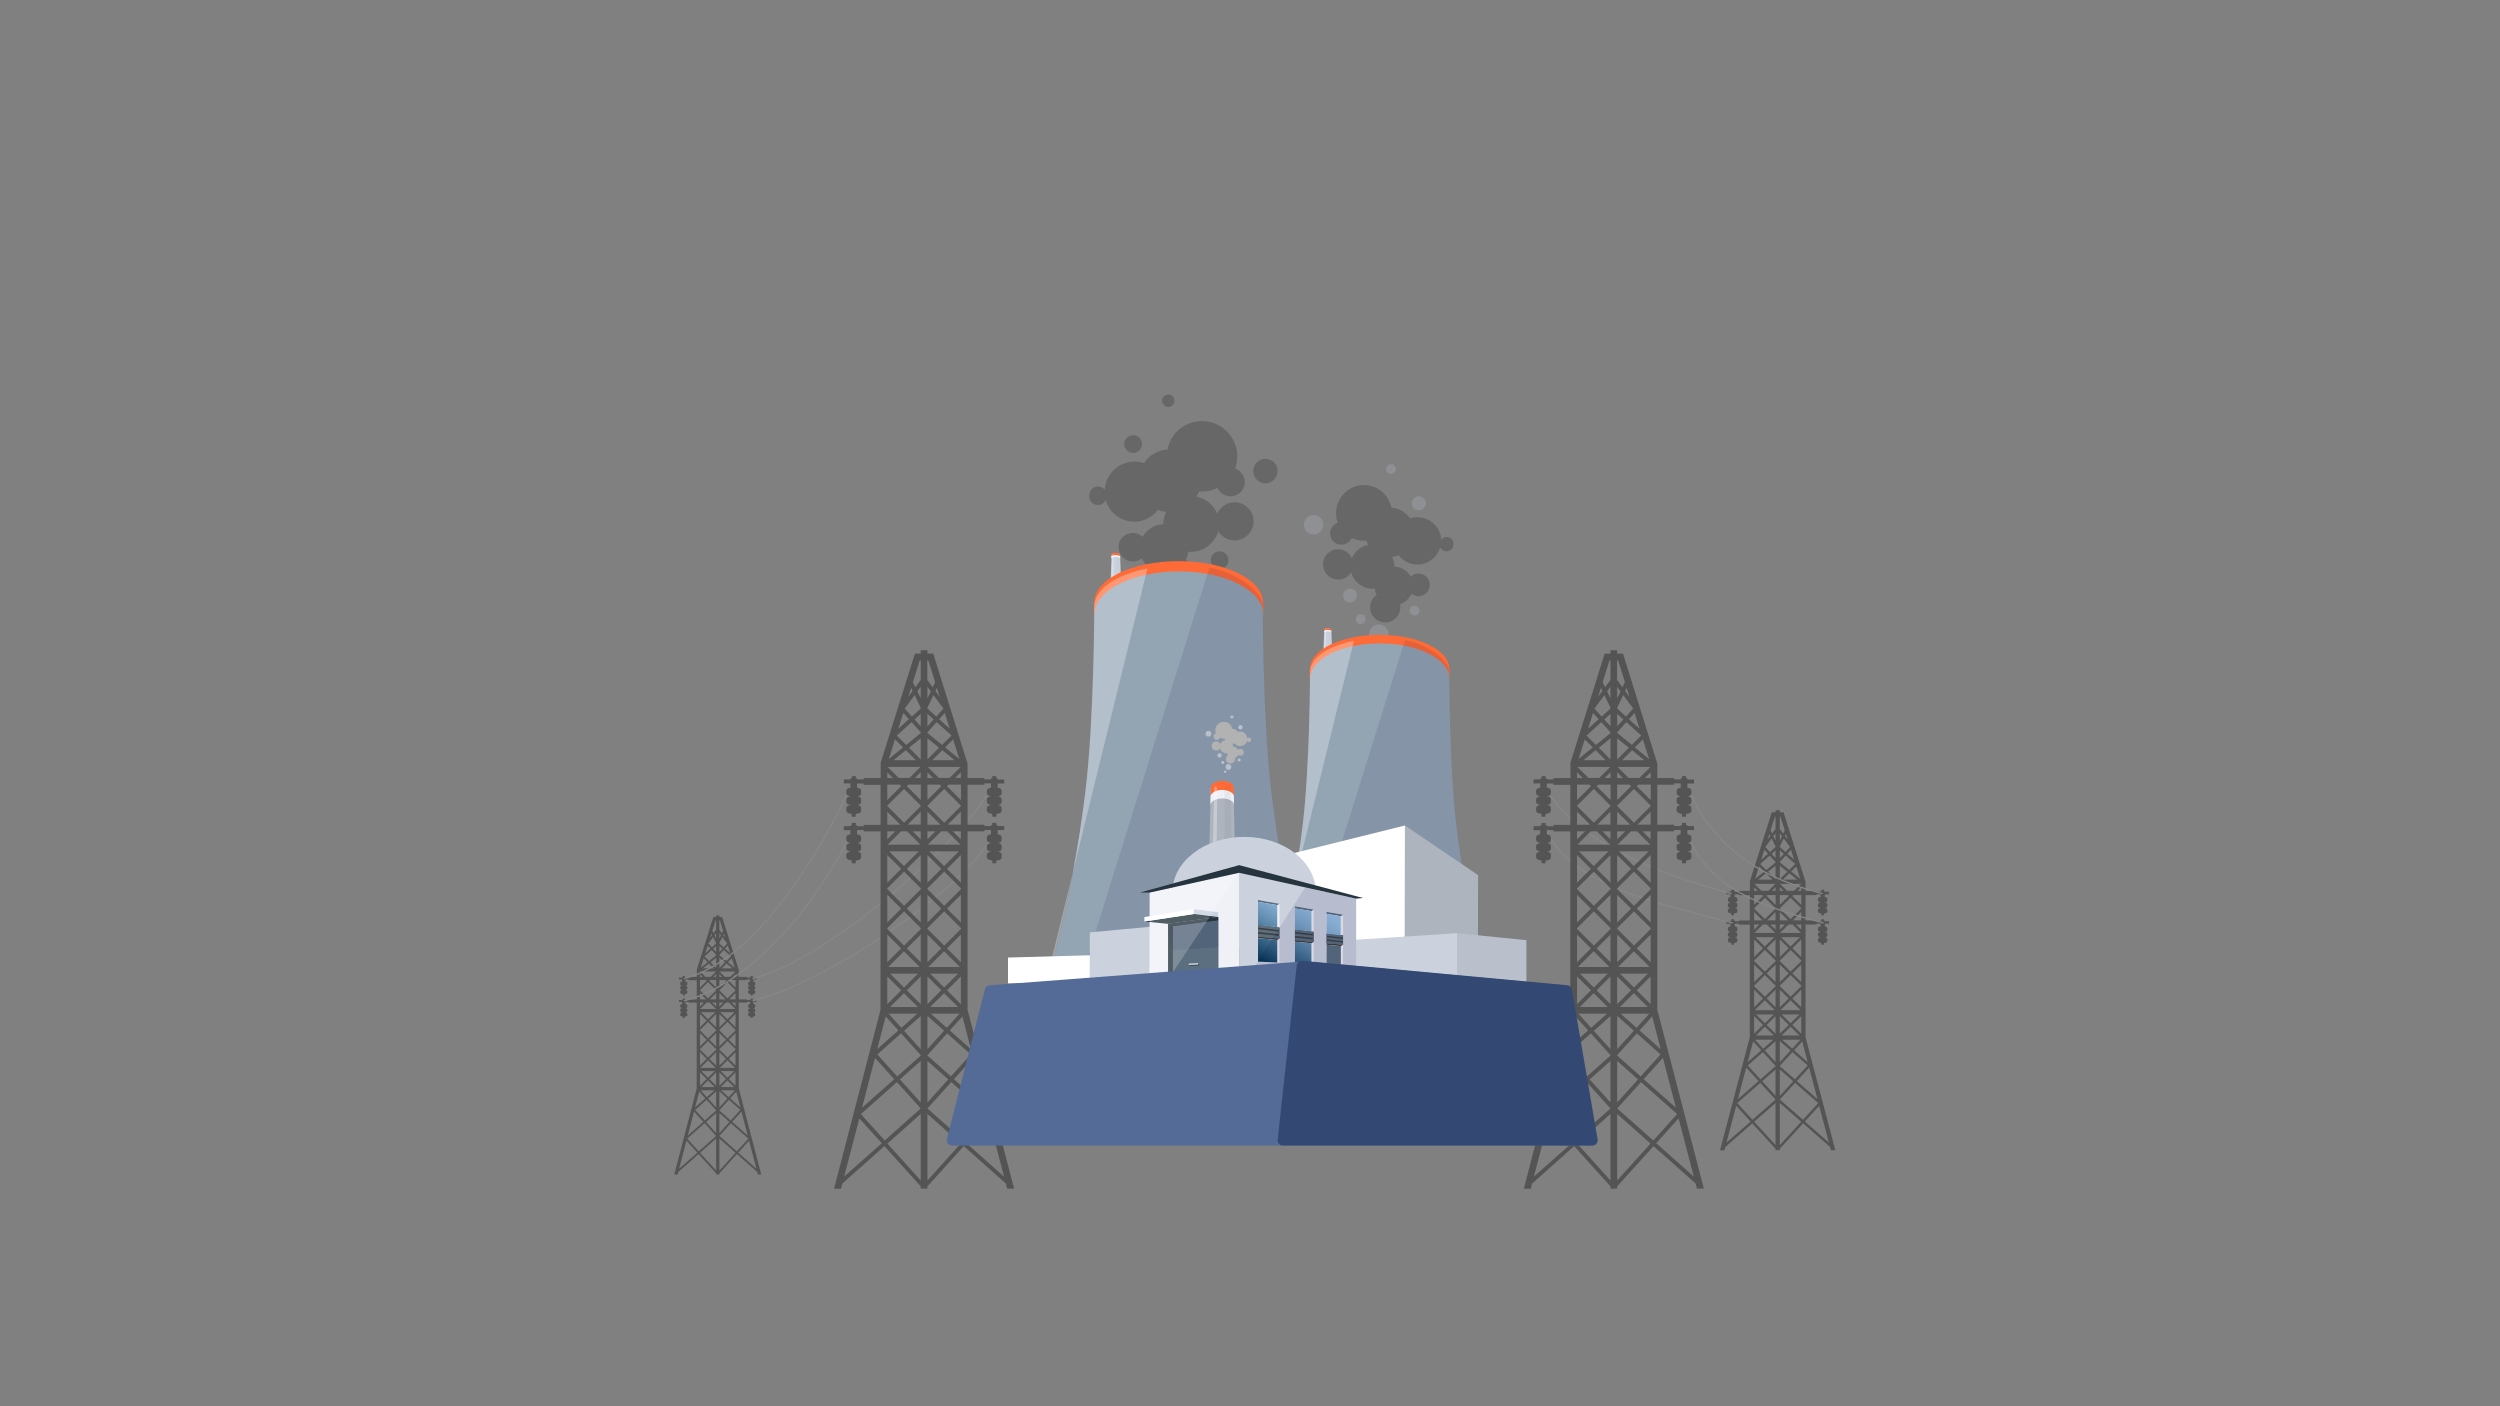 <svg width="1920" height="1080" viewBox="0 0 1920 1080" fill="none" xmlns="http://www.w3.org/2000/svg">
<rect x="0" y="0" width="1920" height="1080" fill="#808080" stroke="none"/>
<g clip-path="url(#clip0)">
<path d="M1329.02 711.437C1328.36 711.545 1327.75 711.761 1327.42 712.085C1326.82 712.626 1326.82 714.463 1327.42 715.004C1327.75 715.328 1328.41 715.544 1329.13 715.652C1328.41 715.814 1327.75 716.03 1327.42 716.3C1326.82 716.787 1326.82 718.678 1327.42 719.219C1327.75 719.543 1328.41 719.705 1329.13 719.867C1328.41 719.975 1327.75 720.191 1327.42 720.515C1326.82 721.002 1326.82 722.893 1327.42 723.434C1327.86 723.812 1328.74 724.082 1329.68 724.19V725.541H1331.66V724.244C1332.7 724.136 1333.58 723.92 1333.97 723.488C1334.46 722.893 1334.46 721.164 1333.97 720.57C1333.69 720.245 1333.14 720.029 1332.48 719.921C1333.14 719.813 1333.69 719.597 1333.97 719.273C1334.46 718.678 1334.46 716.949 1333.97 716.355C1333.69 716.03 1333.14 715.814 1332.48 715.706C1333.14 715.598 1333.69 715.382 1333.97 715.058C1334.46 714.517 1334.46 712.734 1333.97 712.14C1333.64 711.815 1333.03 711.599 1332.32 711.437V709.438H1335.56V710.086H1343.87L1343.81 796.71L1320.99 883.388H1324.4L1325.06 880.902L1345.74 862.745L1363.61 882.253V883.334H1366.91V882.253L1384.79 862.745L1405.46 880.848L1406.12 883.334H1409.53L1386.66 796.602V710.032H1394.91V709.384H1398.15V711.437C1397.49 711.545 1396.89 711.761 1396.56 712.085C1395.95 712.626 1395.95 714.463 1396.56 715.004C1396.89 715.328 1397.55 715.544 1398.26 715.652C1397.55 715.814 1396.89 716.03 1396.56 716.3C1395.95 716.787 1395.95 718.678 1396.56 719.219C1396.89 719.543 1397.55 719.705 1398.26 719.867C1397.55 719.975 1396.89 720.191 1396.56 720.515C1395.95 721.002 1395.95 722.893 1396.56 723.434C1397 723.812 1397.88 724.082 1398.81 724.19V725.541H1400.79V724.244C1401.83 724.136 1402.71 723.92 1403.1 723.488C1403.59 722.893 1403.59 721.164 1403.1 720.57C1402.82 720.245 1402.27 720.029 1401.61 719.921C1402.27 719.813 1402.82 719.597 1403.1 719.273C1403.59 718.678 1403.59 716.949 1403.1 716.355C1402.82 716.03 1402.27 715.814 1401.61 715.706C1402.27 715.598 1402.82 715.382 1403.1 715.058C1403.59 714.517 1403.59 712.734 1403.1 712.14C1402.77 711.815 1402.16 711.599 1401.45 711.437V709.438H1404.69V707.492H1401.45V707.006H1400.79V705.925H1398.81V707.006H1398.15V707.492H1394.91V706.844H1386.66V687.444H1394.91V686.795H1398.15V688.849C1397.49 689.011 1396.89 689.173 1396.56 689.497C1395.95 690.038 1395.95 691.875 1396.56 692.415C1396.89 692.74 1397.55 692.956 1398.26 693.064C1397.55 693.172 1396.89 693.388 1396.56 693.712C1395.95 694.253 1395.95 696.09 1396.56 696.63C1396.89 696.955 1397.55 697.117 1398.26 697.279C1397.55 697.387 1396.89 697.603 1396.56 697.927C1395.95 698.414 1395.95 700.305 1396.56 700.845C1397 701.224 1397.88 701.494 1398.81 701.602V702.953H1400.79V701.602C1401.83 701.494 1402.71 701.278 1403.1 700.845C1403.59 700.251 1403.59 698.522 1403.1 697.927C1402.82 697.603 1402.27 697.387 1401.61 697.279C1402.27 697.117 1402.82 696.955 1403.1 696.63C1403.59 696.036 1403.59 694.307 1403.1 693.712C1402.82 693.388 1402.27 693.172 1401.61 693.064C1402.27 692.956 1402.82 692.74 1403.1 692.415C1403.59 691.875 1403.59 690.092 1403.1 689.497C1402.77 689.173 1402.16 688.957 1401.45 688.849V686.849H1404.69V684.904H1401.45V684.364H1400.79V683.283H1398.81V684.364H1398.15V684.85H1394.91V684.202H1386.66V677.231L1369.77 623.841H1366.91V622.219H1363.61V623.841H1360.75L1343.92 676.744V684.202H1335.62V684.85H1332.37V684.364H1331.71V683.283H1329.73V684.364H1329.07V684.85H1325.77V686.795H1329.02V688.849C1328.36 689.011 1327.75 689.173 1327.42 689.497C1326.82 690.038 1326.82 691.875 1327.42 692.415C1327.75 692.74 1328.41 692.956 1329.13 693.064C1328.41 693.172 1327.75 693.388 1327.42 693.712C1326.82 694.253 1326.82 696.09 1327.42 696.63C1327.75 696.955 1328.41 697.117 1329.13 697.279C1328.41 697.387 1327.75 697.603 1327.42 697.927C1326.82 698.414 1326.82 700.305 1327.42 700.845C1327.86 701.224 1328.74 701.494 1329.68 701.602V702.953H1331.66V701.602C1332.7 701.494 1333.58 701.278 1333.97 700.845C1334.46 700.251 1334.46 698.522 1333.97 697.927C1333.69 697.603 1333.14 697.387 1332.48 697.279C1333.14 697.117 1333.69 696.955 1333.97 696.63C1334.46 696.036 1334.46 694.307 1333.97 693.712C1333.69 693.388 1333.14 693.172 1332.48 693.064C1333.14 692.956 1333.69 692.74 1333.97 692.415C1334.46 691.875 1334.46 690.092 1333.97 689.497C1333.64 689.173 1333.03 688.957 1332.32 688.849V686.849H1335.56V687.498H1343.87V706.898H1335.62V707.546H1332.37V707.06H1331.71V705.979H1329.73V707.06H1329.07V707.546H1325.77V709.492H1329.02V711.437ZM1404.58 877.497L1386.11 861.34L1397.11 849.289L1404.58 877.497ZM1395.79 844.102L1379.95 830.268L1389.41 819.946L1395.79 844.102ZM1388.31 815.731L1377.91 806.599L1384.13 799.844L1388.31 815.731ZM1382.92 775.851H1367.35L1375.11 768.232L1382.92 775.851ZM1376.54 766.827L1383.36 760.126V773.527L1376.54 766.827ZM1383.36 780.444V793.9L1376.54 787.145L1383.36 780.444ZM1381.98 779.093L1375.16 785.794L1368.29 779.093H1381.98ZM1381.98 795.251H1368.29L1375.11 788.55L1381.98 795.251ZM1382.7 798.493L1376.43 805.356L1368.62 798.493H1382.7ZM1383.36 754.236L1376.54 747.535L1383.36 740.834V754.236ZM1376.92 706.79L1383.36 700.467V706.79H1376.92ZM1383.36 710.032V713.923L1379.4 710.032H1383.36ZM1383.19 716.517H1367.08L1373.68 710.032H1376.65L1383.19 716.517ZM1382.37 719.759L1375.11 726.892L1367.85 719.759H1382.37ZM1383.36 721.542V734.944L1376.54 728.243L1383.36 721.542ZM1383.36 694.847L1376.54 688.146L1377.31 687.39H1383.41V694.847H1383.36ZM1383.36 684.148H1380.55L1383.36 681.392V684.148ZM1377.8 684.148H1372.52L1367.08 678.798H1383.3L1377.8 684.148ZM1369.28 675.555L1374.23 670.692L1380.28 675.555H1369.28ZM1382.59 674.961L1375.6 669.341L1379.56 665.45L1382.59 674.961ZM1377.91 660.263L1372.69 655.669L1375.44 652.643L1377.91 660.263ZM1371.59 640.43L1372.96 644.808L1370.82 641.998L1371.59 640.43ZM1366.91 627.083H1367.35L1370.71 637.674L1369.5 640.16L1366.86 636.648V627.083H1366.91ZM1366.91 639.944L1368.56 642.16L1366.91 645.564V639.944ZM1366.91 650.103L1369.88 643.943L1374.78 650.482L1371.26 654.372L1366.91 650.482V650.103ZM1366.91 653.075L1369.94 655.777L1366.91 659.074V653.075ZM1366.91 661.992L1371.42 657.074L1378.74 663.559L1374.12 668.098L1366.97 662.37V661.992H1366.91ZM1366.91 664.91L1372.63 669.503L1366.91 675.177V664.91ZM1366.91 681.446L1369.72 684.202H1366.91V681.446ZM1366.91 687.39H1372.96L1373.73 688.146L1366.91 694.847V687.39ZM1366.91 697.603L1375.16 689.497L1383.41 697.603V697.765L1375.16 705.871L1366.91 697.765V697.603ZM1366.91 700.521L1373.35 706.844H1366.91V700.521ZM1366.91 710.032H1370.87L1366.91 713.923V710.032ZM1366.91 721.542L1373.73 728.243L1366.91 734.944V721.542ZM1366.91 737.7L1375.16 729.594L1383.41 737.7V738.078L1375.16 746.184L1366.91 738.078V737.7ZM1366.91 740.834L1373.73 747.535L1366.91 754.236V740.834ZM1366.91 756.991L1375.16 748.886L1383.41 756.991V757.37L1375.16 765.476L1366.91 757.37V756.991ZM1366.91 760.126L1373.73 766.827L1366.91 773.527V760.126ZM1366.91 780.444L1373.73 787.145L1366.91 793.846V780.444ZM1366.91 799.574L1375.11 806.761L1366.91 815.677V799.574ZM1366.91 818.595L1376.59 808.058L1388.25 818.271L1378.46 828.917L1366.91 818.812V818.595ZM1366.91 821.405L1377.14 830.376L1366.91 841.562V821.405ZM1366.91 844.48L1378.63 831.673L1396.39 847.182L1384.68 859.989L1366.91 844.48ZM1366.91 847.128L1383.3 861.502L1366.91 879.389V847.128ZM1341.12 819.946L1350.58 830.268L1334.74 844.102L1341.12 819.946ZM1325.94 877.497L1333.42 849.289L1344.47 861.34L1325.94 877.497ZM1363.61 879.389L1347.22 861.502L1363.61 847.128V879.389ZM1363.61 844.48L1345.9 859.989L1334.19 847.182L1351.9 831.673L1363.61 844.48ZM1363.61 841.562L1353.38 830.376L1363.61 821.405V841.562ZM1363.61 818.812L1352.06 828.917L1342.27 818.271L1353.93 808.058L1363.61 818.595V818.812ZM1362.24 779.093L1355.42 785.794L1348.6 779.093H1362.24ZM1347.61 775.851L1355.36 768.232L1363.12 775.851H1347.61ZM1362.24 795.251H1348.54L1355.36 788.55L1362.24 795.251ZM1361.91 798.493L1354.1 805.356L1347.83 798.493H1361.91ZM1363.61 815.731L1355.42 806.815L1363.61 799.628V815.731ZM1363.61 793.846L1356.79 787.145L1363.61 780.444V793.846ZM1363.61 773.527L1356.79 766.827L1363.61 760.126V773.527ZM1363.61 754.236L1356.79 747.535L1363.61 740.834V754.236ZM1363.61 734.944L1356.79 728.243L1363.61 721.542V734.944ZM1362.62 719.759L1355.36 726.892L1348.1 719.759H1362.62ZM1347.33 716.517L1353.93 710.032H1356.9L1363.5 716.517H1347.33ZM1363.61 713.923L1359.65 710.032H1363.61V713.923ZM1363.61 706.79H1357.18L1363.61 700.467V706.79ZM1363.61 694.847L1356.79 688.146L1357.56 687.39H1363.67V694.847H1363.61ZM1363.61 684.148H1360.81L1363.61 681.392V684.148ZM1363.61 675.177L1357.89 669.503L1363.61 664.91V675.177ZM1361.25 675.555H1350.25L1356.3 670.692L1361.25 675.555ZM1363.61 659.074L1360.59 655.777L1363.61 653.075V659.074ZM1363.61 645.564L1361.96 642.106L1363.61 639.89V645.564ZM1363.17 627.083H1363.61V636.648L1360.97 640.16L1359.76 637.674L1363.17 627.083ZM1358.94 640.43L1359.65 641.943L1357.51 644.753L1358.94 640.43ZM1360.64 643.943L1363.61 650.103V650.482L1359.27 654.372L1355.75 650.482L1360.64 643.943ZM1355.03 652.643L1357.78 655.669L1352.61 660.263L1355.03 652.643ZM1359.1 657.074L1363.61 661.992V662.424L1356.46 668.152L1351.84 663.613L1359.1 657.074ZM1350.96 665.45L1354.92 669.341L1347.94 674.907L1350.96 665.45ZM1363.5 678.798L1358.06 684.148H1352.78L1347.33 678.798H1363.5ZM1347.17 681.446L1349.97 684.202H1347.17V681.446ZM1347.17 687.39H1353.27L1353.99 688.146L1347.17 694.847V687.39ZM1347.17 697.603L1355.42 689.497L1363.67 697.603V697.765L1355.42 705.871L1347.17 697.765V697.603V697.603ZM1347.17 700.521L1353.6 706.844H1347.17V700.521ZM1347.17 710.032H1351.13L1347.17 713.923V710.032ZM1347.17 721.542L1353.99 728.243L1347.17 734.944V721.542ZM1347.17 737.7L1355.42 729.594L1363.67 737.7V738.078L1355.42 746.184L1347.17 738.078V737.7V737.7ZM1347.17 740.834L1353.99 747.535L1347.17 754.236V740.834ZM1347.17 756.991L1355.42 748.886L1363.67 756.991V757.37L1355.42 765.476L1347.17 757.37V756.991V756.991ZM1347.17 760.126L1353.99 766.827L1347.17 773.527V760.126ZM1347.17 780.444L1353.99 787.145L1347.17 793.846V780.444ZM1346.4 799.844L1352.61 806.599L1342.22 815.677L1346.4 799.844Z" fill="#545454"/>
<path d="M523.89 771.033C523.392 771.115 522.936 771.28 522.687 771.527C522.231 771.938 522.231 773.338 522.687 773.75C522.936 773.997 523.434 774.162 523.973 774.244C523.434 774.367 522.936 774.532 522.687 774.738C522.231 775.109 522.231 776.55 522.687 776.961C522.936 777.208 523.434 777.332 523.973 777.455C523.434 777.538 522.936 777.702 522.687 777.949C522.231 778.32 522.231 779.761 522.687 780.173C523.019 780.461 523.683 780.667 524.388 780.749V781.778H525.882V780.79C526.67 780.708 527.334 780.543 527.624 780.214C527.998 779.761 527.998 778.444 527.624 777.991C527.417 777.744 527.002 777.579 526.504 777.497C527.002 777.414 527.417 777.25 527.624 777.002C527.998 776.55 527.998 775.232 527.624 774.779C527.417 774.532 527.002 774.367 526.504 774.285C527.002 774.203 527.417 774.038 527.624 773.791C527.998 773.379 527.998 772.021 527.624 771.568C527.375 771.321 526.919 771.156 526.38 771.033V769.509H528.828V770.003H535.093L535.051 836.002L517.833 902.042H520.405L520.903 900.149L536.503 886.315L549.988 901.178V902.001H552.477V901.178L565.962 886.315L581.562 900.107L582.06 902.001H584.633L567.372 835.92V769.962H573.596V769.468H576.044V771.033C575.546 771.115 575.09 771.28 574.841 771.527C574.384 771.938 574.384 773.338 574.841 773.75C575.09 773.997 575.588 774.162 576.127 774.244C575.588 774.367 575.09 774.532 574.841 774.738C574.384 775.109 574.384 776.55 574.841 776.961C575.09 777.208 575.588 777.332 576.127 777.455C575.588 777.538 575.09 777.702 574.841 777.949C574.384 778.32 574.384 779.761 574.841 780.173C575.173 780.461 575.837 780.667 576.542 780.749V781.778H578.036V780.79C578.824 780.708 579.488 780.543 579.778 780.214C580.152 779.761 580.152 778.444 579.778 777.991C579.571 777.744 579.156 777.579 578.658 777.497C579.156 777.414 579.571 777.25 579.778 777.002C580.152 776.55 580.152 775.232 579.778 774.779C579.571 774.532 579.156 774.367 578.658 774.285C579.156 774.203 579.571 774.038 579.778 773.791C580.152 773.379 580.152 772.021 579.778 771.568C579.529 771.321 579.073 771.156 578.533 771.033V769.509H580.981V768.027H578.533V767.656H578.036V766.833H576.542V767.656H576.044V768.027H573.596V767.533H567.372V752.752H573.596V752.258H576.044V753.823C575.546 753.946 575.09 754.07 574.841 754.317C574.384 754.728 574.384 756.128 574.841 756.54C575.09 756.787 575.588 756.952 576.127 757.034C575.588 757.116 575.09 757.281 574.841 757.528C574.384 757.94 574.384 759.34 574.841 759.751C575.09 759.998 575.588 760.122 576.127 760.245C575.588 760.328 575.09 760.492 574.841 760.739C574.384 761.11 574.384 762.551 574.841 762.963C575.173 763.251 575.837 763.457 576.542 763.539V764.568H578.036V763.539C578.824 763.457 579.488 763.292 579.778 762.963C580.152 762.51 580.152 761.192 579.778 760.739C579.571 760.492 579.156 760.328 578.658 760.245C579.156 760.122 579.571 759.998 579.778 759.751C580.152 759.298 580.152 757.981 579.778 757.528C579.571 757.281 579.156 757.116 578.658 757.034C579.156 756.952 579.571 756.787 579.778 756.54C580.152 756.128 580.152 754.769 579.778 754.317C579.529 754.07 579.073 753.905 578.533 753.823V752.299H580.981V750.817H578.533V750.405H578.036V749.582H576.542V750.405H576.044V750.776H573.596V750.282H567.372V744.971L554.635 704.292H552.477V703.057H549.988V704.292H547.83L535.134 744.6V750.282H528.869V750.776H526.421V750.405H525.923V749.582H524.43V750.405H523.932V750.776H521.442V752.258H523.89V753.823C523.392 753.946 522.936 754.07 522.687 754.317C522.231 754.728 522.231 756.128 522.687 756.54C522.936 756.787 523.434 756.952 523.973 757.034C523.434 757.116 522.936 757.281 522.687 757.528C522.231 757.94 522.231 759.34 522.687 759.751C522.936 759.998 523.434 760.122 523.973 760.245C523.434 760.328 522.936 760.492 522.687 760.739C522.231 761.11 522.231 762.551 522.687 762.963C523.019 763.251 523.683 763.457 524.388 763.539V764.568H525.882V763.539C526.67 763.457 527.334 763.292 527.624 762.963C527.998 762.51 527.998 761.192 527.624 760.739C527.417 760.492 527.002 760.328 526.504 760.245C527.002 760.122 527.417 759.998 527.624 759.751C527.998 759.298 527.998 757.981 527.624 757.528C527.417 757.281 527.002 757.116 526.504 757.034C527.002 756.952 527.417 756.787 527.624 756.54C527.998 756.128 527.998 754.769 527.624 754.317C527.375 754.07 526.919 753.905 526.38 753.823V752.299H528.828V752.793H535.093V767.574H528.869V768.068H526.421V767.698H525.923V766.874H524.43V767.698H523.932V768.068H521.442V769.55H523.89V771.033ZM580.898 897.555L566.958 885.244L575.256 876.063L580.898 897.555ZM574.26 872.11L562.311 861.57L569.447 853.706L574.26 872.11ZM568.617 850.495L560.775 843.537L565.464 838.39L568.617 850.495ZM564.551 820.11H552.809L558.659 814.305L564.551 820.11ZM559.738 813.234L564.883 808.129V818.339L559.738 813.234ZM564.883 823.609V833.861L559.738 828.715L564.883 823.609ZM563.846 822.58L558.701 827.685L553.515 822.58H563.846ZM563.846 834.891H553.515L558.659 829.785L563.846 834.891ZM564.385 837.361L559.655 842.59L553.763 837.361H564.385ZM564.883 803.641L559.738 798.536L564.883 793.43V803.641ZM560.029 767.492L564.883 762.675V767.492H560.029ZM564.883 769.962V772.926L561.896 769.962H564.883ZM564.758 774.903H552.602L557.581 769.962H559.821L564.758 774.903ZM564.136 777.373L558.659 782.808L553.183 777.373H564.136ZM564.883 778.732V788.942L559.738 783.837L564.883 778.732ZM564.883 758.393L559.738 753.287L560.319 752.711H564.924V758.393H564.883ZM564.883 750.241H562.767L564.883 748.141V750.241ZM560.692 750.241H556.709L552.602 746.164H564.841L560.692 750.241ZM554.261 743.694L557.996 739.989L562.559 743.694H554.261ZM564.302 743.241L559.033 738.959L562.02 735.995L564.302 743.241ZM560.775 732.042L556.834 728.543L558.908 726.237L560.775 732.042ZM556.004 716.932L557.041 720.267L555.423 718.126L556.004 716.932ZM552.477 706.763H552.809L555.34 714.832L554.427 716.726L552.436 714.05V706.763H552.477ZM552.477 716.562L553.722 718.25L552.477 720.844V716.562ZM552.477 724.302L554.718 719.608L558.41 724.59L555.755 727.555L552.477 724.59V724.302ZM552.477 726.567L554.759 728.625L552.477 731.137V726.567ZM552.477 733.36L555.879 729.613L561.398 734.554L557.913 738.012L552.519 733.648V733.36H552.477ZM552.477 735.583L556.792 739.083L552.477 743.406V735.583ZM552.477 748.182L554.593 750.282H552.477V748.182ZM552.477 752.711H557.041L557.622 753.287L552.477 758.393V752.711ZM552.477 760.492L558.701 754.317L564.924 760.492V760.616L558.701 766.792L552.477 760.616V760.492ZM552.477 762.716L557.332 767.533H552.477V762.716ZM552.477 769.962H555.465L552.477 772.926V769.962ZM552.477 778.732L557.622 783.837L552.477 788.942V778.732ZM552.477 791.042L558.701 784.866L564.924 791.042V791.33L558.701 797.506L552.477 791.33V791.042ZM552.477 793.43L557.622 798.536L552.477 803.641V793.43ZM552.477 805.741L558.701 799.565L564.924 805.741V806.029L558.701 812.205L552.477 806.029V805.741ZM552.477 808.129L557.622 813.234L552.477 818.339V808.129ZM552.477 823.609L557.622 828.715L552.477 833.82V823.609ZM552.477 838.184L558.659 843.66L552.477 850.454V838.184ZM552.477 852.677L559.78 844.648L568.576 852.43L561.19 860.541L552.477 852.842V852.677ZM552.477 854.818L560.195 861.653L552.477 870.175V854.818ZM552.477 872.398L561.315 862.641L574.716 874.457L565.879 884.215L552.477 872.398ZM552.477 874.416L564.841 885.368L552.477 898.996V874.416ZM533.018 853.706L540.155 861.57L528.205 872.11L533.018 853.706ZM521.567 897.555L527.209 876.063L535.549 885.244L521.567 897.555ZM549.988 898.996L537.624 885.368L549.988 874.416V898.996ZM549.988 872.398L536.628 884.215L527.79 874.457L541.15 862.641L549.988 872.398ZM549.988 870.175L542.271 861.653L549.988 854.818V870.175ZM549.988 852.842L541.275 860.541L533.889 852.43L542.685 844.648L549.988 852.677V852.842ZM548.951 822.58L543.806 827.685L538.661 822.58H548.951ZM537.914 820.11L543.764 814.305L549.614 820.11H537.914ZM548.951 834.891H538.619L543.764 829.785L548.951 834.891ZM548.702 837.361L542.81 842.59L538.08 837.361H548.702ZM549.988 850.495L543.806 843.701L549.988 838.226V850.495ZM549.988 833.82L544.843 828.715L549.988 823.609V833.82ZM549.988 818.339L544.843 813.234L549.988 808.129V818.339ZM549.988 803.641L544.843 798.536L549.988 793.43V803.641ZM549.988 788.942L544.843 783.837L549.988 778.732V788.942ZM549.241 777.373L543.764 782.808L538.287 777.373H549.241ZM537.707 774.903L542.685 769.962H544.926L549.905 774.903H537.707ZM549.988 772.926L547 769.962H549.988V772.926ZM549.988 767.492H545.133L549.988 762.675V767.492ZM549.988 758.393L544.843 753.287L545.424 752.711H550.029V758.393H549.988ZM549.988 750.241H547.872L549.988 748.141V750.241ZM549.988 743.406L545.673 739.083L549.988 735.583V743.406ZM548.204 743.694H539.906L544.47 739.989L548.204 743.694ZM549.988 731.137L547.706 728.625L549.988 726.567V731.137ZM549.988 720.844L548.743 718.209L549.988 716.521V720.844ZM549.656 706.763H549.988V714.05L547.996 716.726L547.083 714.832L549.656 706.763ZM546.461 716.932L547 718.085L545.382 720.226L546.461 716.932ZM547.747 719.608L549.988 724.302V724.59L546.71 727.555L544.055 724.59L547.747 719.608ZM543.515 726.237L545.59 728.543L541.69 732.042L543.515 726.237ZM546.586 729.613L549.988 733.36V733.689L544.594 738.054L541.109 734.595L546.586 729.613ZM540.445 735.995L543.432 738.959L538.163 743.2L540.445 735.995ZM549.905 746.164L545.797 750.241H541.814L537.707 746.164H549.905ZM537.582 748.182L539.698 750.282H537.582V748.182ZM537.582 752.711H542.188L542.727 753.287L537.582 758.393V752.711ZM537.582 760.492L543.806 754.317L550.029 760.492V760.616L543.806 766.792L537.582 760.616V760.492V760.492ZM537.582 762.716L542.437 767.533H537.582V762.716ZM537.582 769.962H540.569L537.582 772.926V769.962ZM537.582 778.732L542.727 783.837L537.582 788.942V778.732ZM537.582 791.042L543.806 784.866L550.029 791.042V791.33L543.806 797.506L537.582 791.33V791.042V791.042ZM537.582 793.43L542.727 798.536L537.582 803.641V793.43ZM537.582 805.741L543.806 799.565L550.029 805.741V806.029L543.806 812.205L537.582 806.029V805.741V805.741ZM537.582 808.129L542.727 813.234L537.582 818.339V808.129ZM537.582 823.609L542.727 828.715L537.582 833.82V823.609ZM537.001 838.39L541.69 843.537L533.848 850.454L537.001 838.39Z" fill="#545454"/>
<path d="M656.093 598.369C637.451 640.083 585.875 735.948 525.6 751.494" stroke="#878787" stroke-linecap="round"/>
<path d="M656.093 634.901C637.451 676.615 585.875 753.049 525.6 768.594" stroke="#878787" stroke-linecap="round"/>
<path d="M764.837 598.369C746.195 640.083 638.694 735.948 578.419 751.494" stroke="#878787" stroke-linecap="round"/>
<path d="M764.837 637.233C746.195 678.947 638.694 753.049 578.419 768.594" stroke="#878787" stroke-linecap="round"/>
<path d="M1293.8 600.701C1312.44 642.415 1339.16 670.656 1399.44 686.202" stroke="#878787" stroke-linecap="round"/>
<path d="M1293.02 636.456C1311.67 678.17 1339.94 693.198 1400.21 708.743" stroke="#878787" stroke-linecap="round"/>
<path d="M1185.06 600.701C1203.7 642.415 1269.25 670.656 1329.53 686.202" stroke="#878787" stroke-linecap="round"/>
<path d="M1187.39 637.233C1206.03 678.947 1270.03 693.198 1330.31 708.743" stroke="#878787" stroke-linecap="round"/>
<path d="M1182.84 640.669C1181.81 640.841 1180.86 641.183 1180.35 641.696C1179.4 642.552 1179.4 645.461 1180.35 646.316C1180.86 646.83 1181.89 647.172 1183.01 647.343C1181.89 647.6 1180.86 647.942 1180.35 648.37C1179.4 649.14 1179.4 652.135 1180.35 652.99C1180.86 653.504 1181.89 653.76 1183.01 654.017C1181.89 654.188 1180.86 654.53 1180.35 655.044C1179.4 655.814 1179.4 658.808 1180.35 659.664C1181.03 660.263 1182.41 660.691 1183.87 660.862V663.001H1186.96V660.947C1188.59 660.776 1189.96 660.434 1190.56 659.75C1191.34 658.808 1191.34 656.07 1190.56 655.129C1190.14 654.616 1189.28 654.274 1188.25 654.102C1189.28 653.931 1190.14 653.589 1190.56 653.076C1191.34 652.135 1191.34 649.397 1190.56 648.455C1190.14 647.942 1189.28 647.6 1188.25 647.429C1189.28 647.258 1190.14 646.915 1190.56 646.402C1191.34 645.546 1191.34 642.723 1190.56 641.782C1190.05 641.268 1189.1 640.926 1187.99 640.669V637.504H1193.05V638.53H1206.02L1205.94 775.685L1170.3 912.924H1175.62L1176.65 908.989L1208.94 880.24L1236.85 911.128V912.839H1242V911.128L1269.91 880.24L1302.2 908.903L1303.23 912.839H1308.56L1272.83 775.514V638.445H1285.72V637.418H1290.78V640.669C1289.75 640.841 1288.81 641.183 1288.29 641.696C1287.35 642.552 1287.35 645.461 1288.29 646.316C1288.81 646.83 1289.84 647.172 1290.95 647.343C1289.84 647.6 1288.81 647.942 1288.29 648.37C1287.35 649.14 1287.35 652.135 1288.29 652.99C1288.81 653.504 1289.84 653.76 1290.95 654.017C1289.84 654.188 1288.81 654.53 1288.29 655.044C1287.35 655.814 1287.35 658.808 1288.29 659.664C1288.98 660.263 1290.35 660.691 1291.81 660.862V663.001H1294.9V660.947C1296.54 660.776 1297.91 660.434 1298.51 659.75C1299.28 658.808 1299.28 656.07 1298.51 655.129C1298.08 654.616 1297.22 654.274 1296.19 654.102C1297.22 653.931 1298.08 653.589 1298.51 653.076C1299.28 652.135 1299.28 649.397 1298.51 648.455C1298.08 647.942 1297.22 647.6 1296.19 647.429C1297.22 647.258 1298.08 646.915 1298.51 646.402C1299.28 645.546 1299.28 642.723 1298.51 641.782C1298 641.268 1297.05 640.926 1295.93 640.669V637.504H1301V634.423H1295.93V633.653H1294.9V631.942H1291.81V633.653H1290.78V634.423H1285.72V633.397H1272.83V602.68H1285.72V601.654H1290.78V604.905C1289.75 605.162 1288.81 605.418 1288.29 605.932C1287.35 606.787 1287.35 609.696 1288.29 610.552C1288.81 611.065 1289.84 611.408 1290.95 611.579C1289.84 611.75 1288.81 612.092 1288.29 612.605C1287.35 613.461 1287.35 616.37 1288.29 617.226C1288.81 617.739 1289.84 617.996 1290.95 618.252C1289.84 618.424 1288.81 618.766 1288.29 619.279C1287.35 620.049 1287.35 623.044 1288.29 623.899C1288.98 624.498 1290.35 624.926 1291.81 625.097V627.236H1294.9V625.097C1296.54 624.926 1297.91 624.584 1298.51 623.899C1299.28 622.958 1299.28 620.22 1298.51 619.279C1298.08 618.766 1297.22 618.424 1296.19 618.252C1297.22 617.996 1298.08 617.739 1298.51 617.226C1299.28 616.285 1299.28 613.547 1298.51 612.605C1298.08 612.092 1297.22 611.75 1296.19 611.579C1297.22 611.408 1298.08 611.065 1298.51 610.552C1299.28 609.696 1299.28 606.873 1298.51 605.932C1298 605.418 1297.05 605.076 1295.93 604.905V601.739H1301V598.659H1295.93V597.803H1294.9V596.092H1291.81V597.803H1290.78V598.573H1285.72V597.547H1272.83V586.509L1246.47 501.975H1242V499.408H1236.85V501.975H1232.39L1206.11 585.739V597.547H1193.14V598.573H1188.07V597.803H1187.04V596.092H1183.95V597.803H1182.92V598.573H1177.77V601.654H1182.84V604.905C1181.81 605.162 1180.86 605.418 1180.35 605.932C1179.4 606.787 1179.4 609.696 1180.35 610.552C1180.86 611.065 1181.89 611.408 1183.01 611.579C1181.89 611.75 1180.86 612.092 1180.35 612.605C1179.4 613.461 1179.4 616.37 1180.35 617.226C1180.86 617.739 1181.89 617.996 1183.01 618.252C1181.89 618.424 1180.86 618.766 1180.35 619.279C1179.4 620.049 1179.4 623.044 1180.35 623.899C1181.03 624.498 1182.41 624.926 1183.87 625.097V627.236H1186.96V625.097C1188.59 624.926 1189.96 624.584 1190.56 623.899C1191.34 622.958 1191.34 620.22 1190.56 619.279C1190.14 618.766 1189.28 618.424 1188.25 618.252C1189.28 617.996 1190.14 617.739 1190.56 617.226C1191.34 616.285 1191.34 613.547 1190.56 612.605C1190.14 612.092 1189.28 611.75 1188.25 611.579C1189.28 611.408 1190.14 611.065 1190.56 610.552C1191.34 609.696 1191.34 606.873 1190.56 605.932C1190.05 605.418 1189.1 605.076 1187.99 604.905V601.739H1193.05V602.766H1206.02V633.482H1193.14V634.509H1188.07V633.739H1187.04V632.028H1183.95V633.739H1182.92V634.509H1177.77V637.589H1182.84V640.669ZM1300.83 903.598L1271.97 878.016L1289.15 858.936L1300.83 903.598ZM1287.09 850.722L1262.36 828.818L1277.13 812.476L1287.09 850.722ZM1275.41 805.802L1259.18 791.342L1268.88 780.647L1275.41 805.802ZM1266.99 742.658H1242.69L1254.8 730.594L1266.99 742.658ZM1257.03 728.369L1267.68 717.76V738.979L1257.03 728.369ZM1267.68 749.931V771.235L1257.03 760.54L1267.68 749.931ZM1265.53 747.792L1254.89 758.401L1244.15 747.792H1265.53ZM1265.53 773.375H1244.15L1254.8 762.765L1265.53 773.375ZM1266.65 778.508L1256.86 789.374L1244.67 778.508H1266.65ZM1267.68 708.434L1257.03 697.824L1267.68 687.215V708.434ZM1257.63 633.311L1267.68 623.301V633.311H1257.63ZM1267.68 638.445V644.605L1261.5 638.445H1267.68ZM1267.42 648.712H1242.26L1252.57 638.445H1257.2L1267.42 648.712ZM1266.14 653.846L1254.8 665.14L1243.46 653.846H1266.14ZM1267.68 656.669V677.888L1257.03 667.279L1267.68 656.669ZM1267.68 614.402L1257.03 603.793L1258.23 602.595H1267.77V614.402H1267.68ZM1267.68 597.461H1263.3L1267.68 593.097V597.461ZM1259.01 597.461H1250.76L1242.26 588.991H1267.6L1259.01 597.461ZM1245.7 583.857L1253.43 576.156L1262.87 583.857H1245.7ZM1266.48 582.916L1255.57 574.017L1261.76 567.857L1266.48 582.916ZM1259.18 559.643L1251.02 552.37L1255.31 547.579L1259.18 559.643ZM1249.3 528.242L1251.45 535.173L1248.1 530.724L1249.3 528.242ZM1242 507.109H1242.69L1247.93 523.879L1246.04 527.814L1241.92 522.253V507.109H1242ZM1242 527.472L1244.58 530.98L1242 536.371V527.472ZM1242 543.558L1246.64 533.804L1254.28 544.157L1248.79 550.317L1242 544.157V543.558ZM1242 548.264L1246.73 552.542L1242 557.761V548.264ZM1242 562.381L1249.05 554.595L1260.47 564.862L1253.25 572.049L1242.09 562.98V562.381H1242ZM1242 567.001L1250.94 574.274L1242 583.258V567.001ZM1242 593.183L1246.38 597.547H1242V593.183ZM1242 602.595H1251.45L1252.65 603.793L1242 614.402V602.595ZM1242 618.766L1254.89 605.932L1267.77 618.766V619.022L1254.89 631.857L1242 619.022V618.766ZM1242 623.386L1252.05 633.397H1242V623.386ZM1242 638.445H1248.19L1242 644.605V638.445ZM1242 656.669L1252.65 667.279L1242 677.888V656.669ZM1242 682.252L1254.89 669.418L1267.77 682.252V682.851L1254.89 695.685L1242 682.851V682.252ZM1242 687.215L1252.65 697.824L1242 708.434V687.215ZM1242 712.797L1254.89 699.963L1267.77 712.797V713.396L1254.89 726.23L1242 713.396V712.797ZM1242 717.76L1252.65 728.369L1242 738.979V717.76ZM1242 749.931L1252.65 760.54L1242 771.15V749.931ZM1242 780.219L1254.8 791.599L1242 805.717V780.219ZM1242 810.337L1257.12 793.652L1275.32 809.823L1260.04 826.679L1242 810.679V810.337ZM1242 814.786L1257.98 828.989L1242 846.7V814.786ZM1242 851.321L1260.3 831.043L1288.03 855.599L1269.74 875.877L1242 851.321ZM1242 855.513L1267.6 878.272L1242 906.593V855.513ZM1201.73 812.476L1216.5 828.818L1191.77 850.722L1201.73 812.476ZM1178.03 903.598L1189.71 858.936L1206.97 878.016L1178.03 903.598ZM1236.85 906.593L1211.26 878.272L1236.85 855.513V906.593ZM1236.85 851.321L1209.2 875.877L1190.91 855.599L1218.56 831.043L1236.85 851.321ZM1236.85 846.7L1220.88 828.989L1236.85 814.786V846.7ZM1236.85 810.679L1218.82 826.679L1203.53 809.823L1221.74 793.652L1236.85 810.337V810.679ZM1234.7 747.792L1224.06 758.401L1213.41 747.792H1234.7ZM1211.86 742.658L1223.97 730.594L1236.08 742.658H1211.86ZM1234.7 773.375H1213.32L1223.97 762.765L1234.7 773.375ZM1234.19 778.508L1222 789.374L1212.21 778.508H1234.19ZM1236.85 805.802L1224.06 791.685L1236.85 780.305V805.802ZM1236.85 771.15L1226.2 760.54L1236.85 749.931V771.15ZM1236.85 738.979L1226.2 728.369L1236.85 717.76V738.979ZM1236.85 708.434L1226.2 697.824L1236.85 687.215V708.434ZM1236.85 677.888L1226.2 667.279L1236.85 656.669V677.888ZM1235.31 653.846L1223.97 665.14L1212.63 653.846H1235.31ZM1211.43 648.712L1221.74 638.445H1226.37L1236.68 648.712H1211.43ZM1236.85 644.605L1230.67 638.445H1236.85V644.605ZM1236.85 633.311H1226.8L1236.85 623.301V633.311ZM1236.85 614.402L1226.2 603.793L1227.41 602.595H1236.94V614.402H1236.85ZM1236.85 597.461H1232.47L1236.85 593.097V597.461ZM1236.85 583.258L1227.92 574.274L1236.85 567.001V583.258ZM1233.16 583.857H1215.98L1225.43 576.156L1233.16 583.857ZM1236.85 557.761L1232.13 552.542L1236.85 548.264V557.761ZM1236.85 536.371L1234.28 530.895L1236.85 527.387V536.371ZM1236.16 507.109H1236.85V522.253L1232.73 527.814L1230.84 523.879L1236.16 507.109ZM1229.55 528.242L1230.67 530.638L1227.32 535.087L1229.55 528.242ZM1232.21 533.804L1236.85 543.558V544.157L1230.07 550.317L1224.57 544.157L1232.21 533.804ZM1223.45 547.579L1227.75 552.37L1219.68 559.643L1223.45 547.579ZM1229.81 554.595L1236.85 562.381V563.066L1225.69 572.135L1218.47 564.948L1229.81 554.595ZM1217.1 567.857L1223.28 574.017L1212.38 582.83L1217.1 567.857ZM1236.68 588.991L1228.18 597.461H1219.93L1211.43 588.991H1236.68ZM1211.17 593.183L1215.55 597.547H1211.17V593.183ZM1211.17 602.595H1220.71L1221.82 603.793L1211.17 614.402V602.595ZM1211.17 618.766L1224.06 605.932L1236.94 618.766V619.022L1224.06 631.857L1211.17 619.022V618.766V618.766ZM1211.17 623.386L1221.22 633.397H1211.17V623.386ZM1211.17 638.445H1217.36L1211.17 644.605V638.445ZM1211.17 656.669L1221.82 667.279L1211.17 677.888V656.669ZM1211.17 682.252L1224.06 669.418L1236.94 682.252V682.851L1224.06 695.685L1211.17 682.851V682.252V682.252ZM1211.17 687.215L1221.82 697.824L1211.17 708.434V687.215ZM1211.17 712.797L1224.06 699.963L1236.94 712.797V713.396L1224.06 726.23L1211.17 713.396V712.797V712.797ZM1211.17 717.76L1221.82 728.369L1211.17 738.979V717.76ZM1211.17 749.931L1221.82 760.54L1211.17 771.15V749.931ZM1209.97 780.647L1219.68 791.342L1203.45 805.717L1209.97 780.647Z" fill="#545454"/>
<path d="M653.096 640.669C652.066 640.841 651.121 641.183 650.606 641.696C649.661 642.552 649.661 645.461 650.606 646.316C651.121 646.83 652.151 647.172 653.268 647.343C652.151 647.6 651.121 647.942 650.606 648.37C649.661 649.14 649.661 652.135 650.606 652.99C651.121 653.504 652.151 653.76 653.268 654.017C652.151 654.188 651.121 654.53 650.606 655.044C649.661 655.814 649.661 658.808 650.606 659.664C651.293 660.263 652.667 660.691 654.127 660.862V663.001H657.218V660.947C658.85 660.776 660.224 660.434 660.825 659.749C661.598 658.808 661.598 656.07 660.825 655.129C660.396 654.616 659.537 654.274 658.506 654.102C659.537 653.931 660.396 653.589 660.825 653.076C661.598 652.135 661.598 649.397 660.825 648.455C660.396 647.942 659.537 647.6 658.506 647.429C659.537 647.258 660.396 646.915 660.825 646.402C661.598 645.546 661.598 642.723 660.825 641.782C660.31 641.268 659.365 640.926 658.249 640.669V637.504H663.315V638.53H676.283L676.197 775.685L640.558 912.924H645.882L646.913 908.989L679.202 880.24L707.112 911.128V912.839H712.265V911.128L740.174 880.24L772.464 908.903L773.494 912.839H778.819L743.094 775.514V638.445H755.976V637.418H761.042V640.669C760.012 640.841 759.067 641.183 758.552 641.696C757.607 642.552 757.607 645.461 758.552 646.316C759.067 646.83 760.098 647.172 761.214 647.343C760.098 647.6 759.067 647.942 758.552 648.37C757.607 649.14 757.607 652.135 758.552 652.99C759.067 653.504 760.098 653.76 761.214 654.017C760.098 654.188 759.067 654.53 758.552 655.044C757.607 655.814 757.607 658.808 758.552 659.664C759.239 660.263 760.613 660.691 762.073 660.862V663.001H765.164V660.947C766.796 660.776 768.17 660.434 768.771 659.749C769.544 658.808 769.544 656.07 768.771 655.129C768.342 654.616 767.483 654.274 766.452 654.102C767.483 653.931 768.342 653.589 768.771 653.076C769.544 652.135 769.544 649.397 768.771 648.455C768.342 647.942 767.483 647.6 766.452 647.429C767.483 647.258 768.342 646.915 768.771 646.402C769.544 645.546 769.544 642.723 768.771 641.782C768.256 641.268 767.311 640.926 766.195 640.669V637.504H771.262V634.423H766.195V633.653H765.164V631.942H762.073V633.653H761.042V634.423H755.976V633.397H743.094V602.68H755.976V601.654H761.042V604.905C760.012 605.162 759.067 605.418 758.552 605.932C757.607 606.787 757.607 609.696 758.552 610.552C759.067 611.065 760.098 611.408 761.214 611.579C760.098 611.75 759.067 612.092 758.552 612.605C757.607 613.461 757.607 616.37 758.552 617.226C759.067 617.739 760.098 617.996 761.214 618.252C760.098 618.424 759.067 618.766 758.552 619.279C757.607 620.049 757.607 623.044 758.552 623.899C759.239 624.498 760.613 624.926 762.073 625.097V627.236H765.164V625.097C766.796 624.926 768.17 624.584 768.771 623.899C769.544 622.958 769.544 620.22 768.771 619.279C768.342 618.766 767.483 618.424 766.452 618.252C767.483 617.996 768.342 617.739 768.771 617.226C769.544 616.285 769.544 613.547 768.771 612.605C768.342 612.092 767.483 611.75 766.452 611.579C767.483 611.408 768.342 611.065 768.771 610.552C769.544 609.696 769.544 606.873 768.771 605.932C768.256 605.418 767.311 605.076 766.195 604.905V601.739H771.262V598.659H766.195V597.803H765.164V596.092H762.073V597.803H761.042V598.573H755.976V597.547H743.094V586.509L716.73 501.975H712.265V499.408H707.112V501.975H702.647L676.368 585.739V597.547H663.401V598.573H658.335V597.803H657.304V596.092H654.212V597.803H653.182V598.573H648.029V601.654H653.096V604.905C652.066 605.162 651.121 605.418 650.606 605.932C649.661 606.787 649.661 609.696 650.606 610.552C651.121 611.065 652.151 611.408 653.268 611.579C652.151 611.75 651.121 612.092 650.606 612.605C649.661 613.461 649.661 616.37 650.606 617.226C651.121 617.739 652.151 617.996 653.268 618.252C652.151 618.424 651.121 618.766 650.606 619.279C649.661 620.049 649.661 623.044 650.606 623.899C651.293 624.498 652.667 624.926 654.127 625.097V627.236H657.218V625.097C658.85 624.926 660.224 624.584 660.825 623.899C661.598 622.958 661.598 620.22 660.825 619.279C660.396 618.766 659.537 618.424 658.506 618.252C659.537 617.996 660.396 617.739 660.825 617.226C661.598 616.285 661.598 613.547 660.825 612.605C660.396 612.092 659.537 611.75 658.506 611.579C659.537 611.408 660.396 611.065 660.825 610.552C661.598 609.696 661.598 606.873 660.825 605.932C660.31 605.418 659.365 605.076 658.249 604.905V601.739H663.315V602.766H676.283V633.482H663.401V634.509H658.335V633.739H657.304V632.028H654.212V633.739H653.182V634.509H648.029V637.589H653.096V640.669ZM771.09 903.598L742.235 878.016L759.411 858.936L771.09 903.598ZM757.35 850.722L732.617 828.818L747.388 812.476L757.35 850.722ZM745.67 805.802L729.44 791.342L739.144 780.647L745.67 805.802ZM737.255 742.658H712.952L725.06 730.594L737.255 742.658ZM727.293 728.369L737.942 717.76V738.979L727.293 728.369ZM737.942 749.931V771.235L727.293 760.54L737.942 749.931ZM735.795 747.792L725.146 758.401L714.412 747.792H735.795ZM735.795 773.375H714.412L725.06 762.765L735.795 773.375ZM736.911 778.508L727.121 789.374L714.927 778.508H736.911ZM737.942 708.434L727.293 697.824L737.942 687.215V708.434ZM727.894 633.311L737.942 623.301V633.311H727.894ZM737.942 638.445V644.605L731.759 638.445H737.942ZM737.684 648.712H712.522L722.827 638.445H727.465L737.684 648.712ZM736.396 653.846L725.06 665.14L713.725 653.846H736.396ZM737.942 656.669V677.888L727.293 667.279L737.942 656.669ZM737.942 614.402L727.293 603.793L728.495 602.595H738.028V614.402H737.942ZM737.942 597.461H733.562L737.942 593.097V597.461ZM729.268 597.461H721.024L712.522 588.991H737.856L729.268 597.461ZM715.957 583.857L723.686 576.156L733.133 583.857H715.957ZM736.739 582.916L725.833 574.017L732.016 567.857L736.739 582.916ZM729.44 559.643L721.282 552.37L725.575 547.579L729.44 559.643ZM719.564 528.242L721.711 535.173L718.362 530.724L719.564 528.242ZM712.265 507.109H712.952L718.19 523.879L716.301 527.814L712.179 522.253V507.109H712.265ZM712.265 527.472L714.841 530.98L712.265 536.371V527.472ZM712.265 543.558L716.902 533.804L724.545 544.157L719.049 550.317L712.265 544.157V543.558ZM712.265 548.264L716.988 552.542L712.265 557.761V548.264ZM712.265 562.381L719.307 554.595L730.728 564.862L723.514 572.049L712.351 562.98V562.381H712.265ZM712.265 567.001L721.196 574.274L712.265 583.258V567.001ZM712.265 593.183L716.644 597.547H712.265V593.183ZM712.265 602.595H721.711L722.913 603.793L712.265 614.402V602.595ZM712.265 618.766L725.146 605.932L738.028 618.766V619.022L725.146 631.857L712.265 619.022V618.766ZM712.265 623.386L722.312 633.397H712.265V623.386ZM712.265 638.445H718.448L712.265 644.605V638.445ZM712.265 656.669L722.913 667.279L712.265 677.888V656.669ZM712.265 682.252L725.146 669.418L738.028 682.252V682.851L725.146 695.685L712.265 682.851V682.252ZM712.265 687.215L722.913 697.824L712.265 708.434V687.215ZM712.265 712.797L725.146 699.963L738.028 712.797V713.396L725.146 726.23L712.265 713.396V712.797ZM712.265 717.76L722.913 728.369L712.265 738.979V717.76ZM712.265 749.931L722.913 760.54L712.265 771.15V749.931ZM712.265 780.219L725.06 791.599L712.265 805.717V780.219ZM712.265 810.337L727.379 793.652L745.585 809.823L730.299 826.679L712.265 810.679V810.337ZM712.265 814.786L728.238 828.989L712.265 846.7V814.786ZM712.265 851.321L730.556 831.043L758.294 855.599L740.003 875.877L712.265 851.321ZM712.265 855.513L737.856 878.272L712.265 906.593V855.513ZM671.989 812.476L686.759 828.818L662.027 850.722L671.989 812.476ZM648.287 903.598L659.966 858.936L677.227 878.016L648.287 903.598ZM707.112 906.593L681.521 878.272L707.112 855.513V906.593ZM707.112 851.321L679.46 875.877L661.168 855.599L688.821 831.043L707.112 851.321ZM707.112 846.7L691.139 828.989L707.112 814.786V846.7ZM707.112 810.679L689.078 826.679L673.792 809.823L691.998 793.652L707.112 810.337V810.679ZM704.965 747.792L694.317 758.401L683.668 747.792H704.965ZM682.122 742.658L694.231 730.594L706.339 742.658H682.122ZM704.965 773.375H683.582L694.231 762.765L704.965 773.375ZM704.45 778.508L692.256 789.374L682.466 778.508H704.45ZM707.112 805.802L694.317 791.685L707.112 780.305V805.802ZM707.112 771.15L696.463 760.54L707.112 749.931V771.15ZM707.112 738.979L696.463 728.369L707.112 717.76V738.979ZM707.112 708.434L696.463 697.824L707.112 687.215V708.434ZM707.112 677.888L696.463 667.279L707.112 656.669V677.888ZM705.566 653.846L694.231 665.14L682.895 653.846H705.566ZM681.693 648.712L691.998 638.445H696.635L706.94 648.712H681.693ZM707.112 644.605L700.929 638.445H707.112V644.605ZM707.112 633.311H697.065L707.112 623.301V633.311ZM707.112 614.402L696.463 603.793L697.666 602.595H707.198V614.402H707.112ZM707.112 597.461H702.732L707.112 593.097V597.461ZM707.112 583.258L698.181 574.274L707.112 567.001V583.258ZM703.419 583.857H686.244L695.691 576.156L703.419 583.857ZM707.112 557.761L702.389 552.542L707.112 548.264V557.761ZM707.112 536.371L704.536 530.895L707.112 527.387V536.371ZM706.425 507.109H707.112V522.253L702.99 527.814L701.101 523.879L706.425 507.109ZM699.813 528.242L700.929 530.638L697.58 535.087L699.813 528.242ZM702.475 533.804L707.112 543.558V544.157L700.328 550.317L694.832 544.157L702.475 533.804ZM693.715 547.579L698.009 552.37L689.937 559.643L693.715 547.579ZM700.07 554.595L707.112 562.381V563.066L695.948 572.135L688.735 564.948L700.07 554.595ZM687.361 567.857L693.544 574.017L682.637 582.83L687.361 567.857ZM706.94 588.991L698.439 597.461H690.195L681.693 588.991H706.94ZM681.435 593.183L685.815 597.547H681.435V593.183ZM681.435 602.595H690.967L692.084 603.793L681.435 614.402V602.595ZM681.435 618.766L694.317 605.932L707.198 618.766V619.022L694.317 631.857L681.435 619.022V618.766V618.766ZM681.435 623.386L691.483 633.397H681.435V623.386ZM681.435 638.445H687.618L681.435 644.605V638.445ZM681.435 656.669L692.084 667.279L681.435 677.888V656.669ZM681.435 682.252L694.317 669.418L707.198 682.252V682.851L694.317 695.685L681.435 682.851V682.252V682.252ZM681.435 687.215L692.084 697.824L681.435 708.434V687.215ZM681.435 712.797L694.317 699.963L707.198 712.797V713.396L694.317 726.23L681.435 713.396V712.797V712.797ZM681.435 717.76L692.084 728.369L681.435 738.979V717.76ZM681.435 749.931L692.084 760.54L681.435 771.15V749.931ZM680.233 780.647L689.937 791.342L673.706 805.717L680.233 780.647Z" fill="#545454"/>
<g opacity="0.5">
<path opacity="0.5" fill-rule="evenodd" clip-rule="evenodd" d="M936.638 423.387C940.426 423.387 943.43 426.393 943.43 430.184C943.43 433.975 940.426 436.981 936.638 436.981C932.85 436.981 929.845 433.975 929.845 430.184C929.845 426.524 932.85 423.387 936.638 423.387Z" fill="#1A1A1B"/>
<path opacity="0.5" fill-rule="evenodd" clip-rule="evenodd" d="M908.942 458.158C914.167 458.158 918.216 462.471 918.216 467.438C918.216 472.667 914.167 476.98 908.942 476.98C903.717 476.98 899.407 472.667 899.407 467.438C899.407 462.471 903.717 458.158 908.942 458.158Z" fill="#1A1A1B"/>
<path opacity="0.5" fill-rule="evenodd" clip-rule="evenodd" d="M926.189 448.224C928.932 448.224 931.022 450.315 931.022 453.06C931.022 455.805 928.932 457.897 926.189 457.897C923.446 457.897 921.356 455.805 921.356 453.06C921.356 450.446 923.577 448.224 926.189 448.224Z" fill="#1A1A1B"/>
<path opacity="0.5" fill-rule="evenodd" clip-rule="evenodd" d="M843.241 373.585C845.331 373.585 847.29 374.631 848.466 376.199C849.119 364.174 859.046 354.501 871.325 354.501C873.807 354.501 876.288 354.893 878.509 355.677C882.558 349.665 889.22 345.743 896.666 345.22C899.017 332.803 909.858 323.391 923.182 323.391C938.073 323.391 950.221 335.548 950.221 350.449C950.221 353.717 949.568 356.985 948.523 359.86C952.833 361.429 955.968 365.481 955.968 370.317C955.968 376.461 951.004 381.167 945.126 381.167C940.685 381.167 936.767 378.552 935.069 374.762C931.542 376.461 927.492 377.507 923.313 377.507C922.398 377.507 921.614 377.507 920.831 377.376C920.308 378.814 919.655 380.121 918.871 381.428C926.056 382.735 932.064 387.833 934.807 394.499C937.158 389.402 942.253 385.742 948.131 385.742C956.229 385.742 962.76 392.408 962.76 400.381C962.76 408.486 956.099 415.021 948.131 415.021C942.775 415.021 938.203 412.146 935.591 407.832C933.109 416.851 924.749 423.779 914.822 423.779C914.038 423.779 913.385 423.779 912.601 423.648C912.34 425.871 911.687 427.831 910.642 429.792C914.561 432.406 917.043 436.851 917.043 441.948C917.043 450.053 910.381 456.588 902.413 456.588C894.184 456.588 887.783 449.922 887.783 441.948C887.783 440.903 887.914 439.988 888.044 438.942C883.081 437.243 879.162 433.583 876.942 428.746C875.113 430.315 872.762 431.23 870.149 431.23C864.01 431.23 859.046 426.263 859.046 420.119C859.046 413.976 864.01 409.27 870.149 409.27C873.023 409.27 875.635 410.446 877.595 412.276C880.73 406.656 886.608 402.734 893.4 402.604C893.4 399.205 894.184 396.068 895.621 393.192C893.4 392.931 891.31 392.408 889.22 391.624C885.04 397.114 878.509 400.643 871.194 400.643C860.614 400.643 851.862 393.584 849.25 384.042C848.205 386.264 845.853 387.833 843.241 387.833C839.453 387.833 836.449 384.827 836.449 381.036C836.449 376.722 839.584 373.585 843.241 373.585Z" fill="#1A1A1B"/>
<path opacity="0.5" fill-rule="evenodd" clip-rule="evenodd" d="M874.329 440.118C877.072 440.118 879.162 442.21 879.162 444.824C879.162 447.438 877.072 449.66 874.329 449.66C871.586 449.66 869.496 447.569 869.496 444.824C869.626 442.21 871.716 440.118 874.329 440.118Z" fill="#1A1A1B"/>
<path opacity="0.5" fill-rule="evenodd" clip-rule="evenodd" d="M971.771 352.41C976.996 352.41 981.176 356.462 981.176 361.69C981.176 366.919 976.865 371.232 971.771 371.232C966.807 371.232 962.497 366.919 962.497 361.69C962.497 356.592 966.807 352.41 971.771 352.41Z" fill="#1A1A1B"/>
<path opacity="0.5" fill-rule="evenodd" clip-rule="evenodd" d="M870.279 347.836C866.491 347.836 863.356 344.829 863.356 341.039C863.356 337.248 866.621 334.242 870.279 334.242C874.067 334.242 877.071 337.248 877.071 341.039C877.071 344.699 874.067 347.836 870.279 347.836Z" fill="#1A1A1B"/>
<path opacity="0.5" fill-rule="evenodd" clip-rule="evenodd" d="M897.322 312.542C894.709 312.542 892.489 310.451 892.489 307.706C892.489 305.222 894.579 303 897.322 303C899.804 303 902.024 305.091 902.024 307.706C901.894 310.451 899.804 312.542 897.322 312.542Z" fill="#1A1A1B"/>
<path opacity="0.5" fill-rule="evenodd" clip-rule="evenodd" d="M918.741 478.547C920.7 478.547 922.267 480.116 922.267 482.338C922.267 484.299 920.7 486.129 918.741 486.129C916.651 486.129 914.953 484.299 914.953 482.338C914.953 480.116 916.52 478.547 918.741 478.547Z" fill="#1A1A1B"/>
</g>
<path d="M852.385 461.428L853.692 426.135C853.692 425.874 853.822 425.481 854.345 425.351C855.39 424.697 857.61 424.697 859.047 425.22C859.831 425.481 860.223 425.874 860.223 426.266L861.529 461.558H852.385V461.428Z" fill="#CBD2DE"/>
<path d="M856.825 427.831C854.997 427.831 853.429 428.354 853.429 429.008V427.308C853.429 426.655 854.866 426.132 856.825 426.132C858.654 426.132 860.221 426.655 860.221 427.308V429.008C860.221 428.354 858.785 427.831 856.825 427.831Z" fill="#F0F1F7"/>
<path d="M856.827 426.263C854.998 426.263 853.561 426.785 853.561 427.439V425.74C853.561 425.086 854.998 424.563 856.827 424.563C858.655 424.563 860.092 425.086 860.092 425.74V427.439C860.223 426.785 858.655 426.263 856.827 426.263Z" fill="#FF6B37"/>
<g opacity="0.2">
<path opacity="0.1" d="M860.485 461.423H857.35L857.48 426.523C857.48 425.869 857.48 425.347 858.395 425.347C859.309 425.347 859.309 425.869 859.309 426.523L860.485 461.423Z" fill="#404041"/>
</g>
<path opacity="0.3" d="M853.297 461.424H854.865L855.387 426.785C855.387 426.132 855.387 425.609 854.865 425.609C854.342 425.609 854.342 426.132 854.342 426.785L853.297 461.424Z" fill="white"/>
<path d="M976.348 607.431C969.817 552.532 969.817 465.738 969.817 465.738C969.817 448.484 940.819 434.367 905.159 434.367C869.369 434.367 840.501 448.353 840.501 465.738C840.501 465.738 840.37 552.532 833.709 607.431C822.998 696.186 803.143 755.399 803.143 755.399H1006.91C1006.78 755.268 986.929 696.186 976.348 607.431Z" fill="#93A4B3"/>
<path d="M840.501 471.75C840.501 453.581 869.499 438.81 905.421 438.81C941.211 438.81 970.209 453.581 970.209 471.881H970.34C970.34 464.43 969.817 462.339 969.817 462.339C969.817 445.085 940.819 430.968 905.159 430.968C869.369 430.968 840.501 444.954 840.501 462.339C840.501 462.339 839.979 464.692 839.979 471.881H840.501V471.75Z" fill="#FF6B37"/>
<path opacity="0.3" d="M881.254 436.589C857.35 441.164 840.5 452.536 840.369 465.738C840.369 465.738 840.238 552.532 833.577 607.432C822.866 696.186 803.011 755.399 803.011 755.399L881.254 436.589Z" fill="white"/>
<path opacity="0.1" d="M928.802 435.935L829.007 755.268H1006.91C1006.91 755.268 987.06 696.186 976.479 607.431C969.948 552.532 969.948 465.738 969.948 465.738C969.817 454.497 950.485 439.857 928.802 435.935Z" fill="#070041"/>
<g opacity="0.5">
<path opacity="0.5" fill-rule="evenodd" clip-rule="evenodd" d="M1036.83 452.013C1033.82 452.013 1031.47 454.366 1031.47 457.373C1031.47 460.379 1033.82 462.732 1036.83 462.732C1039.83 462.732 1042.18 460.379 1042.18 457.373C1042.31 454.366 1039.83 452.013 1036.83 452.013Z" fill="#BAC0CB"/>
<path opacity="0.5" fill-rule="evenodd" clip-rule="evenodd" d="M1058.9 479.595C1054.72 479.595 1051.45 482.993 1051.45 487.045C1051.45 491.228 1054.72 494.627 1058.9 494.627C1063.08 494.627 1066.48 491.228 1066.48 487.045C1066.34 482.993 1062.95 479.595 1058.9 479.595Z" fill="#BAC0CB"/>
<path opacity="0.5" fill-rule="evenodd" clip-rule="evenodd" d="M1045.06 471.752C1042.97 471.752 1041.27 473.451 1041.27 475.543C1041.27 477.634 1042.97 479.333 1045.06 479.333C1047.15 479.333 1048.84 477.634 1048.84 475.543C1048.97 473.451 1047.28 471.752 1045.06 471.752Z" fill="#BAC0CB"/>
<path opacity="0.5" fill-rule="evenodd" clip-rule="evenodd" d="M1111.02 412.407C1109.32 412.407 1107.89 413.191 1106.84 414.498C1106.32 404.956 1098.48 397.244 1088.68 397.244C1086.72 397.244 1084.77 397.636 1082.94 398.159C1079.8 393.454 1074.45 390.186 1068.57 389.924C1066.74 380.121 1057.99 372.539 1047.54 372.539C1035.78 372.539 1026.12 382.212 1026.12 393.976C1026.12 396.591 1026.64 399.074 1027.42 401.427C1024.03 402.604 1021.54 405.871 1021.54 409.662C1021.54 414.498 1025.46 418.289 1030.16 418.289C1033.69 418.289 1036.83 416.198 1038.13 413.191C1041.01 414.498 1044.14 415.283 1047.41 415.283C1048.06 415.283 1048.71 415.283 1049.37 415.152C1049.76 416.328 1050.28 417.374 1050.93 418.42C1045.19 419.466 1040.48 423.518 1038.26 428.746C1036.43 424.694 1032.39 421.818 1027.68 421.818C1021.28 421.818 1016.06 427.047 1016.06 433.452C1016.06 439.857 1021.28 445.085 1027.68 445.085C1031.86 445.085 1035.65 442.863 1037.61 439.465C1039.57 446.654 1046.23 452.144 1054.07 452.144C1054.59 452.144 1055.24 452.144 1055.77 452.013C1056.03 453.713 1056.55 455.412 1057.33 456.85C1054.33 458.941 1052.24 462.47 1052.24 466.392C1052.24 472.797 1057.46 478.025 1063.87 478.025C1070.4 478.025 1075.49 472.797 1075.49 466.392C1075.49 465.607 1075.36 464.823 1075.23 464.039C1079.15 462.732 1082.28 459.725 1083.98 455.935C1085.42 457.111 1087.25 457.895 1089.34 457.895C1094.17 457.895 1098.09 453.974 1098.09 449.138C1098.09 444.301 1094.17 440.51 1089.34 440.51C1086.99 440.51 1084.9 441.425 1083.46 442.863C1080.98 438.419 1076.27 435.282 1070.92 435.151C1070.92 432.406 1070.27 429.923 1069.09 427.701C1070.92 427.57 1072.62 427.047 1074.18 426.393C1077.45 430.707 1082.68 433.583 1088.55 433.583C1096.91 433.583 1103.84 427.962 1106.06 420.381C1106.97 422.211 1108.8 423.387 1110.89 423.387C1113.89 423.387 1116.24 421.034 1116.24 418.028C1116.38 414.891 1114.02 412.407 1111.02 412.407Z" fill="#1A1A1B"/>
<path opacity="0.5" fill-rule="evenodd" clip-rule="evenodd" d="M1086.34 465.216C1084.25 465.216 1082.55 466.915 1082.55 468.876C1082.55 470.967 1084.25 472.666 1086.34 472.666C1088.43 472.666 1090.12 470.967 1090.12 468.876C1090.12 466.915 1088.43 465.216 1086.34 465.216Z" fill="#BAC0CB"/>
<path opacity="0.5" fill-rule="evenodd" clip-rule="evenodd" d="M1008.87 395.545C1004.69 395.545 1001.3 398.813 1001.3 402.995C1001.3 407.048 1004.69 410.577 1008.87 410.577C1012.79 410.577 1016.32 407.178 1016.32 402.995C1016.32 398.813 1012.92 395.545 1008.87 395.545Z" fill="#BAC0CB"/>
<path opacity="0.5" fill-rule="evenodd" clip-rule="evenodd" d="M1089.6 391.885C1092.6 391.885 1095.09 389.402 1095.09 386.526C1095.09 383.519 1092.47 381.167 1089.6 381.167C1086.6 381.167 1084.24 383.519 1084.24 386.526C1084.11 389.532 1086.6 391.885 1089.6 391.885Z" fill="#BAC0CB"/>
<path opacity="0.5" fill-rule="evenodd" clip-rule="evenodd" d="M1068.17 363.912C1070.26 363.912 1071.96 362.213 1071.96 360.122C1071.96 358.161 1070.26 356.462 1068.17 356.462C1066.21 356.462 1064.52 358.161 1064.52 360.122C1064.39 362.213 1066.08 363.912 1068.17 363.912Z" fill="#BAC0CB"/>
<path opacity="0.5" fill-rule="evenodd" clip-rule="evenodd" d="M1051.06 495.803C1049.49 495.803 1048.19 497.11 1048.19 498.809C1048.19 500.378 1049.49 501.816 1051.06 501.816C1052.76 501.816 1054.06 500.378 1054.06 498.809C1054.06 496.979 1052.76 495.803 1051.06 495.803Z" fill="#BAC0CB"/>
</g>
<path d="M1015.93 512.798L1016.97 483.649C1016.97 483.387 1017.1 483.126 1017.5 482.995C1018.41 482.472 1020.11 482.342 1021.41 482.864C1022.07 483.126 1022.46 483.387 1022.46 483.779L1023.5 512.929H1015.93V512.798Z" fill="#CBD2DE"/>
<path d="M1019.58 484.95C1018.02 484.95 1016.84 485.342 1016.84 485.996V484.558C1016.84 484.035 1018.02 483.643 1019.58 483.643C1021.15 483.643 1022.33 484.035 1022.33 484.558V485.996C1022.46 485.473 1021.15 484.95 1019.58 484.95Z" fill="#F0F1F7"/>
<path d="M1019.58 483.774C1018.02 483.774 1016.84 484.166 1016.84 484.82V483.382C1016.84 482.859 1018.02 482.467 1019.58 482.467C1021.02 482.467 1022.33 482.859 1022.33 483.382V484.82C1022.33 484.166 1021.15 483.774 1019.58 483.774Z" fill="#FF6B37"/>
<g opacity="0.2">
<path opacity="0.1" d="M1022.59 512.792H1020.11L1020.24 484.035C1020.24 483.512 1020.24 483.12 1021.02 483.12C1021.81 483.12 1021.81 483.512 1021.81 484.035L1022.59 512.792Z" fill="#404041"/>
</g>
<path opacity="0.3" d="M1016.71 512.793H1018.01L1018.41 484.167C1018.41 483.644 1018.41 483.252 1018.01 483.252C1017.62 483.252 1017.62 483.644 1017.62 484.167L1016.71 512.793Z" fill="white"/>
<path d="M1118.33 633.181C1112.98 587.824 1112.98 516.193 1112.98 516.193C1112.98 501.945 1089.07 490.311 1059.55 490.311C1030.03 490.311 1006.13 501.814 1006.13 516.193C1006.13 516.193 1006 587.824 1000.51 633.181C991.76 706.511 975.171 755.268 975.171 755.268H1143.28C1143.41 755.268 1126.95 706.511 1118.33 633.181Z" fill="#93A4B3"/>
<path d="M1006.13 521.289C1006.13 506.257 1030.16 494.101 1059.68 494.101C1089.2 494.101 1113.24 506.388 1113.24 521.42H1113.37C1113.37 515.276 1112.98 513.446 1112.98 513.446C1112.98 499.199 1089.07 487.565 1059.55 487.565C1030.03 487.565 1006.13 499.068 1006.13 513.446C1006.13 513.446 1005.74 515.407 1005.74 521.42H1006.13V521.289Z" fill="#FF6B37"/>
<path opacity="0.3" d="M1039.83 492.141C1020.1 495.932 1006.13 505.213 1006.13 516.193C1006.13 516.193 1006 587.824 1000.51 633.181C991.76 706.512 975.171 755.268 975.171 755.268L1039.83 492.141Z" fill="white"/>
<path opacity="0.1" d="M1079.02 491.618L996.593 755.136H1143.41C1143.41 755.136 1126.95 706.38 1118.33 633.181C1112.98 587.823 1112.98 516.192 1112.98 516.192C1112.85 507.042 1096.91 495.017 1079.02 491.618Z" fill="#070041"/>
<path d="M1079.01 633.966L991.105 655.796L990.975 755.138L1078.88 755.269L1079.01 633.966Z" fill="white"/>
<path d="M1135.05 755.269L1078.88 755.138L1079.02 633.966L1135.18 672.135L1135.05 755.269Z" fill="#AEB4BE"/>
<path d="M1118.99 716.708L1035.65 722.068V755.269H1118.99V716.708Z" fill="#CBD2DE"/>
<path d="M1172.28 755.269H1118.99V716.708L1172.28 722.068V755.269Z" fill="#BAC0CB"/>
<path d="M852.386 733.177L774.143 735.4V755.268H852.386V733.177Z" fill="white"/>
<path d="M887.656 711.35L836.974 716.055L836.844 755.269H887.525L887.656 711.35Z" fill="#CBD2DE"/>
<path fill-rule="evenodd" clip-rule="evenodd" d="M936.634 578.414C935.72 578.414 934.936 579.199 934.936 580.114C934.936 581.029 935.72 581.813 936.634 581.813C937.548 581.813 938.332 581.029 938.332 580.114C938.332 579.199 937.548 578.414 936.634 578.414Z" fill="#BAC0CB"/>
<path fill-rule="evenodd" clip-rule="evenodd" d="M943.427 586.78C942.12 586.78 941.206 587.825 941.206 589.002C941.206 590.309 942.251 591.355 943.427 591.355C944.733 591.355 945.647 590.309 945.647 589.002C945.647 587.825 944.602 586.78 943.427 586.78Z" fill="#BAC0CB"/>
<path fill-rule="evenodd" clip-rule="evenodd" d="M939.115 584.426C938.462 584.426 937.94 584.949 937.94 585.603C937.94 586.256 938.462 586.779 939.115 586.779C939.769 586.779 940.291 586.256 940.291 585.603C940.291 584.949 939.769 584.426 939.115 584.426Z" fill="#BAC0CB"/>
<path fill-rule="evenodd" clip-rule="evenodd" d="M959.229 566.388C958.707 566.388 958.315 566.65 957.923 567.042C957.793 564.166 955.441 561.813 952.437 561.813C951.784 561.813 951.261 561.944 950.739 562.075C949.825 560.637 948.127 559.722 946.298 559.591C945.775 556.585 943.163 554.362 939.897 554.362C936.371 554.362 933.366 557.238 933.366 560.898C933.366 561.682 933.497 562.467 933.758 563.12C932.713 563.512 931.929 564.427 931.929 565.604C931.929 567.042 933.105 568.218 934.542 568.218C935.587 568.218 936.501 567.564 937.024 566.649C937.938 567.042 938.852 567.303 939.897 567.303C940.159 567.303 940.289 567.303 940.55 567.303C940.681 567.695 940.812 567.957 941.073 568.349C939.375 568.741 937.938 569.917 937.285 571.486C936.762 570.309 935.456 569.394 934.019 569.394C932.06 569.394 930.493 570.963 930.493 572.924C930.493 574.884 932.06 576.453 934.019 576.453C935.326 576.453 936.371 575.799 937.024 574.754C937.546 576.976 939.636 578.544 941.987 578.544C942.118 578.544 942.379 578.544 942.51 578.544C942.64 579.067 942.771 579.59 943.032 579.982C942.118 580.636 941.465 581.682 941.465 582.858C941.465 584.819 943.032 586.387 944.992 586.387C946.951 586.387 948.518 584.819 948.518 582.858C948.518 582.597 948.518 582.335 948.388 582.204C949.563 581.812 950.608 580.897 951 579.721C951.392 580.113 952.045 580.374 952.698 580.374C954.135 580.374 955.311 579.198 955.311 577.76C955.311 576.322 954.135 575.146 952.698 575.146C952.045 575.146 951.392 575.407 950.87 575.799C950.086 574.492 948.649 573.447 947.082 573.447C947.082 572.662 946.82 571.878 946.559 571.224C947.082 571.224 947.604 571.094 948.127 570.832C949.172 572.139 950.739 573.054 952.437 573.054C954.919 573.054 957.139 571.355 957.793 569.002C958.054 569.525 958.576 569.917 959.229 569.917C960.144 569.917 960.928 569.133 960.928 568.218C960.797 567.172 960.144 566.388 959.229 566.388Z" fill="#B2B2B2"/>
<path fill-rule="evenodd" clip-rule="evenodd" d="M951.657 582.466C951.004 582.466 950.482 582.989 950.482 583.642C950.482 584.296 951.004 584.819 951.657 584.819C952.31 584.819 952.833 584.296 952.833 583.642C952.833 582.989 952.31 582.466 951.657 582.466Z" fill="#BAC0CB"/>
<path fill-rule="evenodd" clip-rule="evenodd" d="M928.143 561.29C926.837 561.29 925.792 562.336 925.792 563.512C925.792 564.82 926.837 565.735 928.143 565.735C929.319 565.735 930.364 564.689 930.364 563.512C930.364 562.336 929.449 561.29 928.143 561.29Z" fill="#BAC0CB"/>
<path fill-rule="evenodd" clip-rule="evenodd" d="M952.701 560.244C953.615 560.244 954.399 559.46 954.399 558.545C954.399 557.63 953.615 556.846 952.701 556.846C951.786 556.846 951.003 557.63 951.003 558.545C951.003 559.46 951.786 560.244 952.701 560.244Z" fill="#BAC0CB"/>
<path fill-rule="evenodd" clip-rule="evenodd" d="M946.17 551.749C946.823 551.749 947.346 551.226 947.346 550.572C947.346 549.919 946.823 549.396 946.17 549.396C945.517 549.396 944.995 549.919 944.995 550.572C944.995 551.226 945.517 551.749 946.17 551.749Z" fill="#BAC0CB"/>
<path fill-rule="evenodd" clip-rule="evenodd" d="M940.945 591.746C940.422 591.746 940.03 592.138 940.03 592.661C940.03 593.183 940.422 593.576 940.945 593.576C941.467 593.576 941.859 593.183 941.859 592.661C941.859 592.138 941.467 591.746 940.945 591.746Z" fill="#BAC0CB"/>
<path d="M926.448 755.267L929.844 606.123C929.714 604.816 930.236 603.639 931.412 602.594C934.285 599.979 940.033 599.587 944.082 601.809C946.172 602.986 947.348 604.554 947.348 606.254L950.744 755.398H926.448V755.267Z" fill="#AEB4BE"/>
<path d="M938.728 613.182C933.764 613.182 929.584 615.535 929.584 618.28L929.715 611.221C929.715 608.476 933.764 606.254 938.597 606.254C943.561 606.254 947.61 608.476 947.61 611.221L947.741 618.28C947.741 615.404 943.691 613.182 938.728 613.182Z" fill="#F0F1F7"/>
<path d="M938.725 606.647C933.762 606.647 929.843 608.999 929.843 611.744L929.974 604.686C929.974 601.941 933.892 599.719 938.725 599.719C943.558 599.719 947.477 601.941 947.477 604.686L947.608 611.744C947.608 608.999 943.689 606.647 938.725 606.647Z" fill="#FF6B37"/>
<g opacity="0.2">
<path opacity="0.3" d="M948.395 755.268H940.166L940.427 607.823C940.427 605.209 940.427 603.117 942.778 603.117C945.129 603.117 945.129 605.209 945.129 607.823L948.395 755.268Z" fill="#404041"/>
</g>
<path opacity="0.3" d="M929.061 755.268H933.372L934.809 608.738C934.809 606.124 934.809 604.032 933.633 604.032C932.327 604.032 932.458 606.124 932.458 608.738L929.061 755.268Z" fill="white"/>
<path d="M1010.57 685.337C1010.57 661.809 986.013 642.724 955.578 642.724C925.143 642.724 900.455 661.678 900.455 685.206C900.455 708.735 925.012 727.819 955.447 727.819C985.882 727.819 1010.57 708.735 1010.57 685.337Z" fill="#CBD2DE"/>
<path d="M885.175 755.268H951.661V670.304L882.954 685.467L882.823 748.471H885.175V755.268Z" fill="#F0F1F7"/>
<path d="M1039.31 748.995L951.663 747.165V755.269H1039.31V748.995Z" fill="#30404B"/>
<path d="M885.175 755.269H951.661V747.165L885.175 748.472V755.269Z" fill="#485967"/>
<path opacity="0.2" d="M951.661 747.165L885.175 748.472V750.564L951.661 749.649V747.165Z" fill="#010101"/>
<path opacity="0.2" d="M951.663 749.649L1039.31 751.217V748.864L951.663 747.165V749.649Z" fill="#010101"/>
<path d="M1041.53 748.994L951.663 747.164V670.304L1041.53 690.173V748.994Z" fill="#CBD2DE"/>
<path d="M1018.8 716.969L1031.47 718.407V702.46L1018.8 700.368V716.969Z" fill="#F0F1F7"/>
<path d="M994.506 713.833L1008.87 715.663V698.539L994.506 696.056V713.833Z" fill="#F0F1F7"/>
<path d="M966.16 710.303L982.618 712.394V694.094L966.16 691.219V710.303Z" fill="#F0F1F7"/>
<path d="M1018.8 755.268H1031.34L1031.47 725.465L1018.8 724.289V755.268Z" fill="#F0F1F7"/>
<path d="M994.506 739.845L1008.87 740.498V723.375L994.506 721.937V739.845Z" fill="#F0F1F7"/>
<path d="M966.16 738.538L982.618 739.191V720.76L966.16 719.192V738.538Z" fill="#F0F1F7"/>
<path d="M966.16 719.192V720.499L980.92 721.937L982.618 720.76L966.16 719.192Z" fill="#404041"/>
<path d="M966.16 692.657V691.219L982.618 694.094L980.92 695.14L966.16 692.657Z" fill="#5B6F80"/>
<path d="M994.506 697.624V696.056L1008.87 698.539L1007.18 699.716L994.506 697.624Z" fill="#5B6F80"/>
<path d="M1008.87 723.375L1007.18 724.42L994.506 723.244V721.937L1008.87 723.375Z" fill="#404041"/>
<path d="M1031.47 725.465L1029.77 726.642L1018.8 725.596V724.289L1031.47 725.465Z" fill="#404041"/>
<path d="M1031.47 702.46L1029.77 703.636L1018.8 701.806V700.368L1031.47 702.46Z" fill="#5B6F80"/>
<path d="M935.595 704.29L897.062 709.519V755.268H935.595V704.29Z" fill="#25343E"/>
<path d="M900.849 711.218L935.595 706.643V755.268H900.719L900.849 711.218Z" fill="#5B6F80"/>
<path d="M900.85 711.218L897.062 709.519L935.595 704.29V706.643L900.85 711.218Z" fill="#25343E"/>
<path d="M982.618 720.76L966.16 719.192V710.303L982.618 712.395V720.76Z" fill="#404041"/>
<path d="M1008.87 723.375L994.506 721.937V713.833L1008.87 715.663V723.375Z" fill="#404041"/>
<path d="M1031.47 725.465L1018.8 724.289V716.969L1031.47 718.407V725.465Z" fill="#404041"/>
<path d="M935.593 700.63L916.914 698.147V701.937L935.593 704.29V700.63Z" fill="#CBD2DE"/>
<path d="M897.059 709.519L935.593 704.29L916.914 701.937L878.903 707.689L897.059 709.519Z" fill="#25343E"/>
<path d="M878.903 707.689L916.914 701.937V698.147L878.903 704.29V707.689Z" fill="white"/>
<path d="M1008.88 717.362L994.511 715.793V713.833L1008.88 715.663V717.362Z" fill="#5B6F80"/>
<path d="M1008.87 720.368L994.506 718.799V716.969L1008.87 718.538V720.368Z" fill="#5B6F80"/>
<path d="M1008.87 723.375L994.506 721.937V720.107L1008.87 721.545V723.375Z" fill="#5B6F80"/>
<path d="M1031.47 720.106L1018.8 718.668V716.969L1031.47 718.407V720.106Z" fill="#5B6F80"/>
<path d="M1031.47 722.851L1018.8 721.413V719.714L1031.47 721.152V722.851Z" fill="#5B6F80"/>
<path d="M1031.47 725.465L1018.8 724.289V722.59L1031.47 723.897V725.465Z" fill="#5B6F80"/>
<path d="M982.621 714.355L966.163 712.395V710.303L982.621 712.395V714.355Z" fill="#5B6F80"/>
<path d="M982.62 717.494L966.162 715.795V713.704L982.62 715.534V717.494Z" fill="#5B6F80"/>
<path d="M982.62 720.762L966.162 719.193V717.102L982.62 718.801V720.762Z" fill="#5B6F80"/>
<path opacity="0.1" d="M900.85 711.218L935.595 706.643V727.426L900.85 729.779L897.062 717.1V709.518L900.85 711.218Z" fill="#070041"/>
<path d="M882.954 685.468H875.508L951.661 664.423L1046.75 689.651L1041.53 690.174L951.661 670.305L882.954 685.468Z" fill="#25343E"/>
<path d="M1029.77 755.269H1018.8V725.597L1029.77 726.642V755.269Z" fill="#5B6F80"/>
<path fill-rule="evenodd" clip-rule="evenodd" d="M913.52 741.675L920.835 741.413V740.368L913.52 740.629V741.675Z" fill="#30404B"/>
<path fill-rule="evenodd" clip-rule="evenodd" d="M912.998 741.021L920.183 740.759V739.844L912.998 740.106V741.021Z" fill="url(#paint0_linear)"/>
<path fill-rule="evenodd" clip-rule="evenodd" d="M1024.68 742.328H1028.47V741.805H1024.68V742.328Z" fill="#30404B"/>
<path fill-rule="evenodd" clip-rule="evenodd" d="M1024.42 741.936L1028.07 742.066L1028.21 741.544H1024.42V741.936Z" fill="url(#paint1_linear)"/>
<path d="M994.505 739.845L1007.18 740.367V724.42L994.505 723.244V739.845ZM966.16 738.538L980.92 739.191V721.937L966.16 720.499V738.538ZM1018.8 716.97L1029.64 718.277V703.637L1018.8 701.807V716.97ZM994.505 713.833L1007.18 715.401V699.716L994.505 697.624V713.833ZM966.16 692.657V710.303L980.92 712.133V695.141L966.16 692.657Z" fill="url(#paint2_linear)"/>
<path opacity="0.1" d="M1041.53 748.994V690.173L1002.34 681.546L955.319 755.268H1039.31V748.994H1041.53Z" fill="#070041"/>
<path opacity="0.2" d="M882.954 685.467L951.661 670.304L895.102 755.268H885.175V748.471H882.823L882.954 685.467Z" fill="white"/>
<path d="M756.412 759.722C756.834 758.057 758.272 756.847 759.985 756.717L1001.41 738.306C1001.63 738.289 1001.86 738.291 1002.08 738.312L1183.24 755.14C1184.82 755.286 1186.16 756.346 1186.66 757.845L1226 874.468C1226.87 877.061 1224.94 879.746 1222.21 879.746H731.14C728.532 879.746 726.622 877.292 727.262 874.764L756.412 759.722Z" fill="#546A97"/>
<path d="M995.88 741.413C996.117 739.243 998.05 737.664 1000.22 737.865L1203.66 756.653C1205.46 756.819 1206.93 758.176 1207.23 759.96L1226.97 875.07C1227.39 877.514 1225.51 879.746 1223.03 879.746H985.233C982.852 879.746 980.998 877.679 981.256 875.312L995.88 741.413Z" fill="#334872"/>
</g>
<defs>
<linearGradient id="paint0_linear" x1="916.606" y1="739.9" x2="916.605" y2="741.173" gradientUnits="userSpaceOnUse">
<stop stop-color="white"/>
<stop offset="0.275" stop-color="#FCFCFC"/>
<stop offset="0.503" stop-color="#F1F2F2"/>
<stop offset="0.713" stop-color="#E0E1E2"/>
<stop offset="0.913" stop-color="#C8CACB"/>
<stop offset="1" stop-color="#BBBDBF"/>
</linearGradient>
<linearGradient id="paint1_linear" x1="1026.28" y1="741.498" x2="1026.25" y2="742.153" gradientUnits="userSpaceOnUse">
<stop stop-color="white"/>
<stop offset="0.275" stop-color="#FCFCFC"/>
<stop offset="0.503" stop-color="#F1F2F2"/>
<stop offset="0.713" stop-color="#E0E1E2"/>
<stop offset="0.913" stop-color="#C8CACB"/>
<stop offset="1" stop-color="#BBBDBF"/>
</linearGradient>
<linearGradient id="paint2_linear" x1="975.649" y1="744.014" x2="1006.72" y2="690.313" gradientUnits="userSpaceOnUse">
<stop stop-color="#002F51"/>
<stop offset="0.219" stop-color="#2F5C7E"/>
<stop offset="0.471" stop-color="#5E89AC"/>
<stop offset="0.694" stop-color="#80AACD"/>
<stop offset="0.878" stop-color="#94BEE1"/>
<stop offset="1" stop-color="#9CC5E8"/>
</linearGradient>
<clipPath id="clip0">
<rect width="1920" height="1080" fill="white"/>
</clipPath>
</defs>
</svg>
